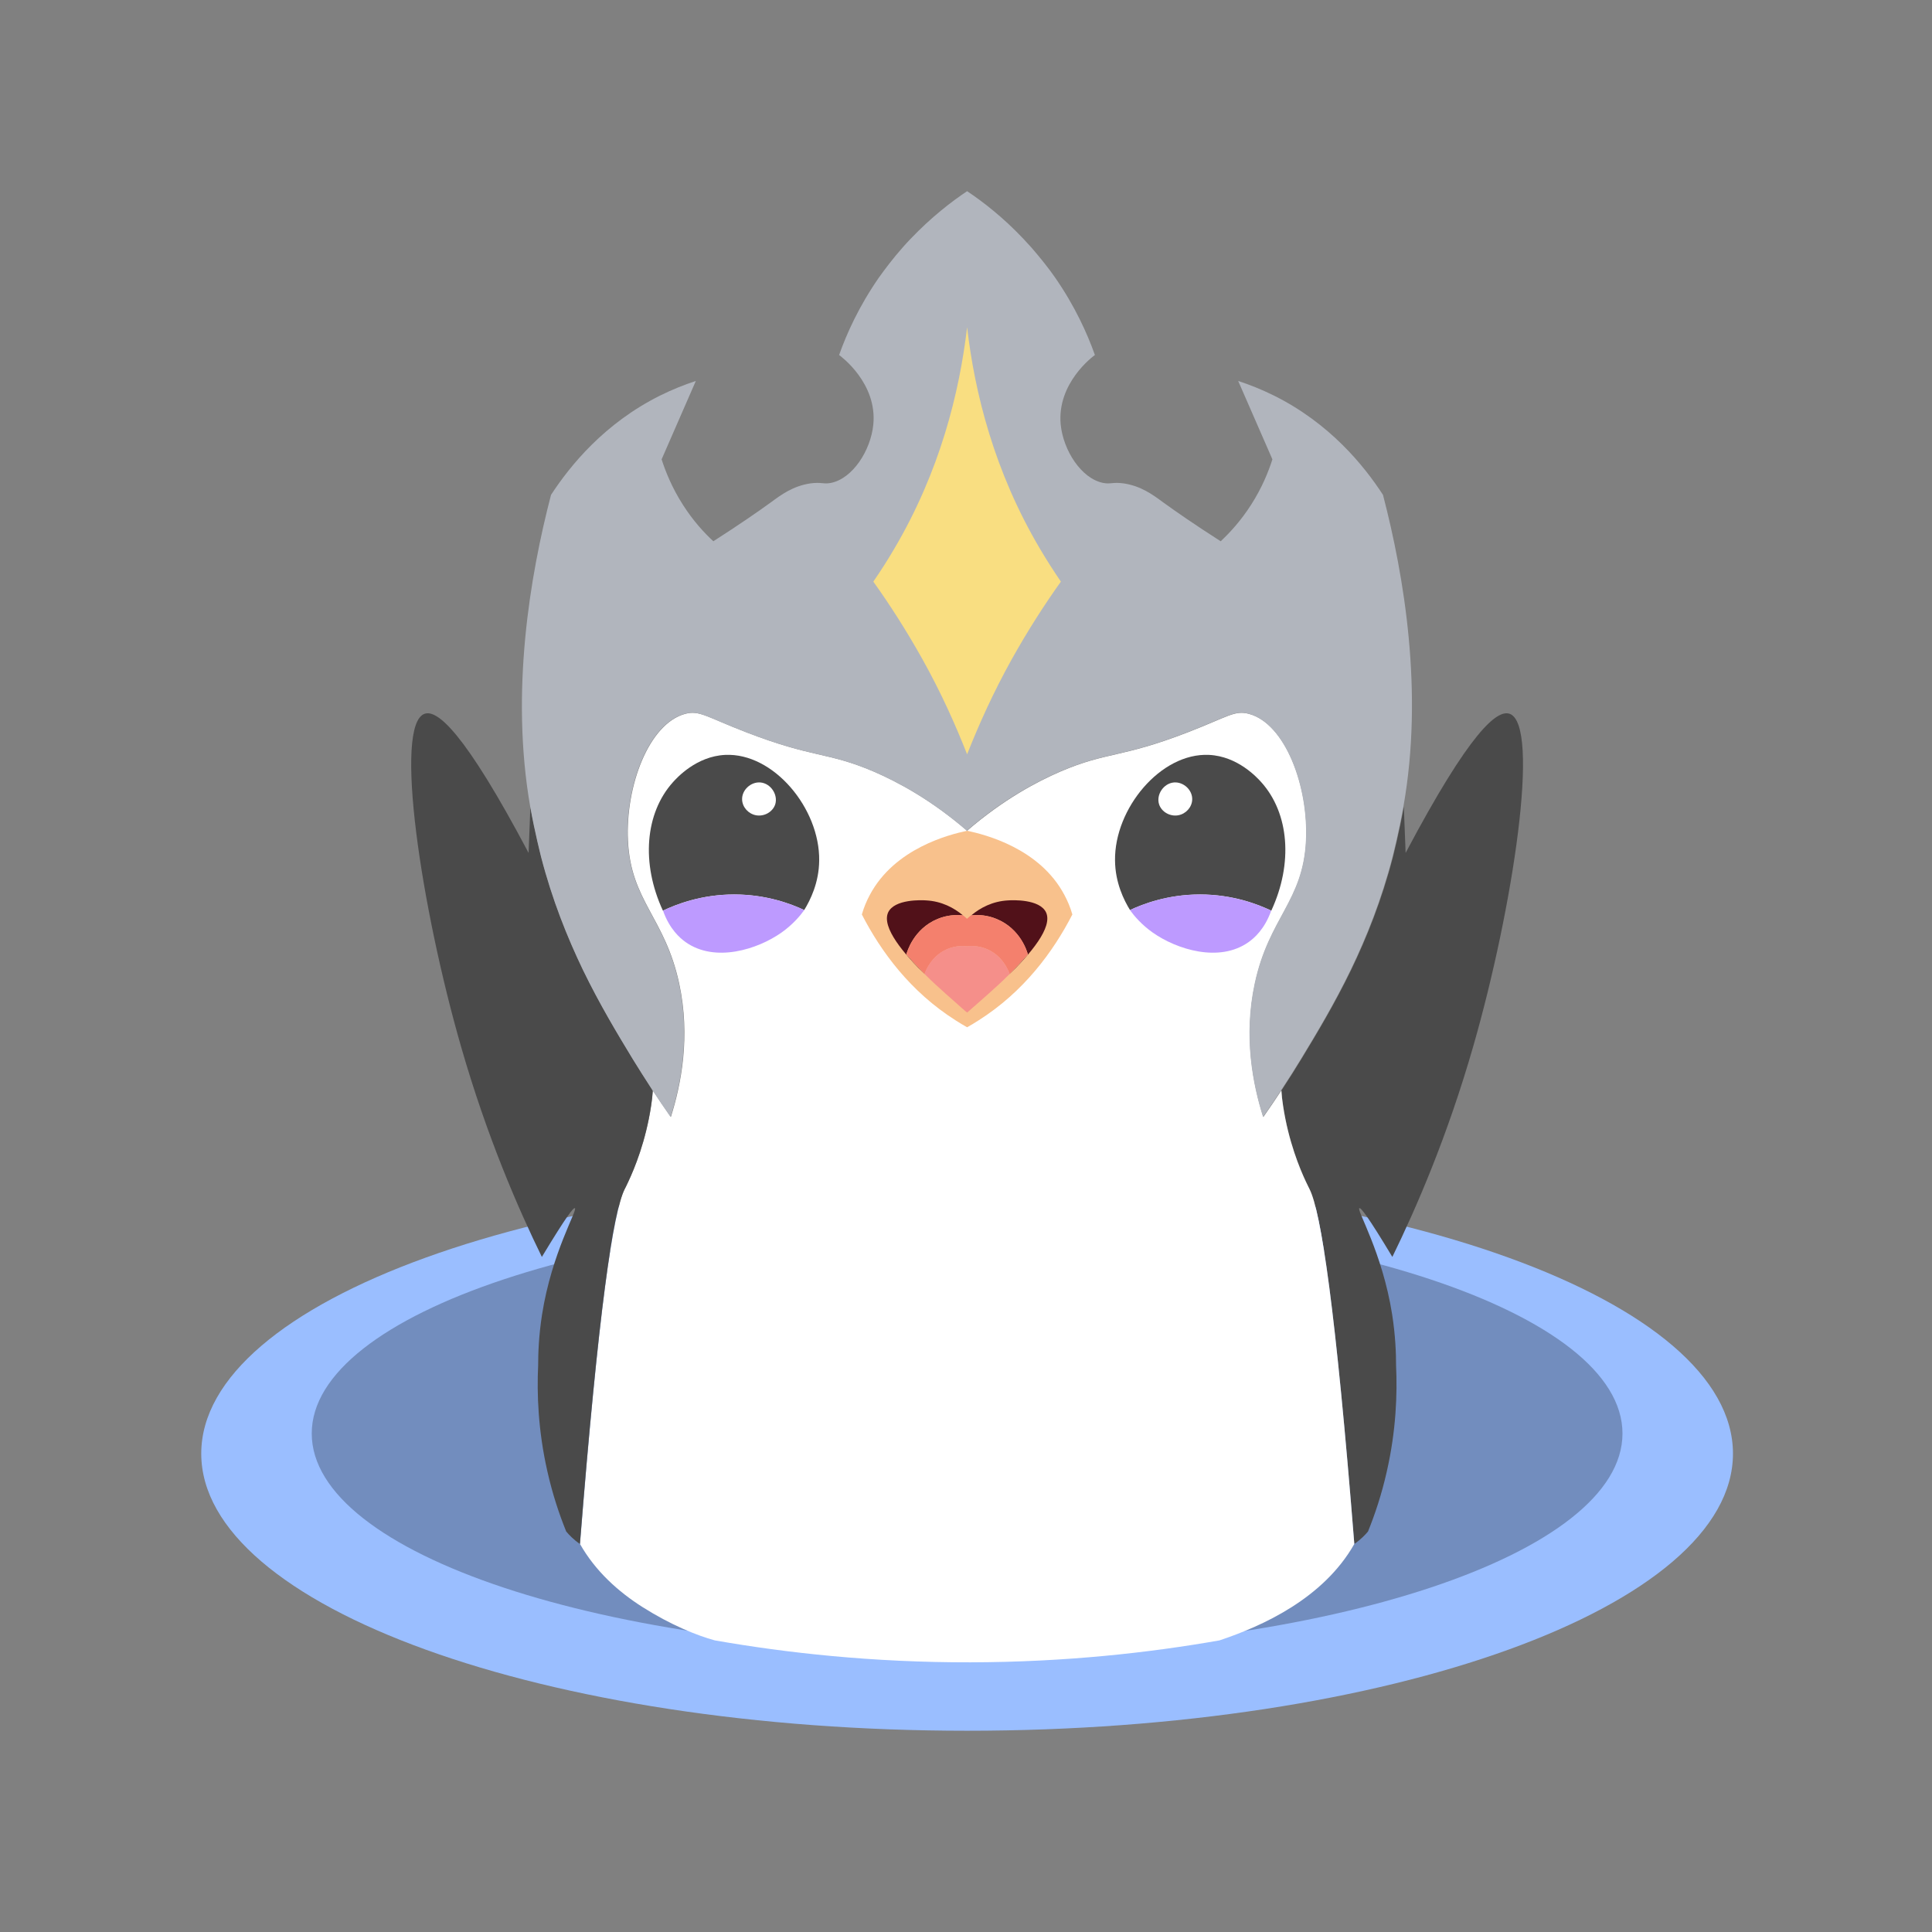 <svg width="192" height="192" viewBox="0 0 192 192" fill="none" xmlns="http://www.w3.org/2000/svg">
<rect x="0" y="0" width="192" height="192" fill="#808080" stroke="none"/>
<g clip-path="url(#clip0)">
<g clip-path="url(#clip1)">
<path d="M96.11 172C138.144 172 172.22 159.67 172.22 144.46C172.22 129.25 138.144 116.92 96.11 116.92C54.076 116.92 20 129.25 20 144.46C20 159.67 54.076 172 96.11 172Z" fill="#9ABEFF"/>
<path d="M96.11 164.12C132.08 164.12 161.24 154.422 161.24 142.46C161.24 130.498 132.08 120.8 96.11 120.8C60.14 120.8 30.98 130.498 30.98 142.46C30.98 154.422 60.14 164.12 96.11 164.12Z" fill="#728DBE"/>
<path d="M135.09 120.07C134.79 120.22 137.38 124.47 138.35 130.63C138.68 132.74 138.74 134.51 138.74 135.71C138.87 138.51 138.75 142.14 137.82 146.23C137.31 148.5 136.64 150.5 135.95 152.2C135.68 152.52 135.25 152.98 134.59 153.44C132.74 130.13 131.29 120.44 130.14 118.16C130.11 118.12 129.97 117.83 129.78 117.42C129.17 116.12 128.05 113.42 127.52 109.9C127.44 109.39 127.38 108.88 127.35 108.37C128.16 107.14 128.82 106.08 129.32 105.26C130.87 102.71 132.62 99.8 134.27 96.4C135.84 93.15 137.32 89.45 138.43 85.17C138.46 85.02 139.06 82.72 139.51 80.17C139.57 81.69 139.63 83.23 139.69 84.76C146.12 72.61 148.78 70.53 150.01 70.93C153.14 71.98 150.34 90.32 146.41 103.98C143.82 113 140.7 120.15 138.37 124.91C135.91 120.82 135.23 119.99 135.09 120.07Z" fill="#4A4A4A"/>
<path d="M134.59 153.44C131.53 158.84 125.49 161.59 121.19 163.02C114.26 164.24 105.91 165.18 96.45 165.2C86.7 165.22 78.12 164.26 71.04 163.02C69.25 162.53 66.69 161.5 63.87 159.72C61.44 158.18 59.17 156.14 57.64 153.44C59.49 130.13 60.94 120.44 62.09 118.16C62.12 118.12 62.26 117.83 62.45 117.42C63.06 116.12 64.18 113.42 64.71 109.9C64.79 109.39 64.85 108.88 64.88 108.37C65.41 109.18 66.01 110.07 66.67 111.01C67.69 107.78 68.64 103.04 67.5 97.74C66.09 91.18 62.7 89.58 62.41 83.54C62.15 78.18 64.46 71.91 68.11 70.94C69.52 70.57 70.19 71.24 74.13 72.76C80.86 75.37 82.18 74.69 86.84 76.68C89.2 77.7 92.5 79.45 96.11 82.56C99.72 79.45 103.02 77.7 105.38 76.68C110.04 74.68 111.36 75.37 118.09 72.76C122.03 71.23 122.7 70.57 124.11 70.94C127.76 71.91 130.06 78.18 129.81 83.54C129.52 89.59 126.13 91.18 124.72 97.74C123.58 103.04 124.53 107.78 125.55 111.01C126.21 110.07 126.81 109.18 127.34 108.37C127.37 108.88 127.43 109.39 127.51 109.9C128.04 113.42 129.16 116.12 129.77 117.42C129.96 117.82 130.1 118.11 130.13 118.16C131.29 120.44 132.74 130.13 134.59 153.44Z" fill="white"/>
<path d="M120.14 75.02C123.02 75.15 124.96 77.31 125.34 77.73C128.12 80.82 128.52 85.81 126.34 90.5C125.04 89.88 122.54 88.89 119.26 88.89C116.05 88.89 113.59 89.83 112.3 90.44C111.69 89.45 110.83 87.72 110.81 85.52C110.74 80.34 115.36 74.8 120.14 75.02Z" fill="#4A4A4A"/>
<path d="M112.29 90.44C112.74 91.06 113.47 91.91 114.56 92.68C116.93 94.35 121.17 95.7 124.09 93.62C124.64 93.23 125.68 92.34 126.33 90.5C125.03 89.88 122.75 89 119.77 88.9C116.31 88.79 113.64 89.81 112.29 90.44Z" fill="#BD9AFF"/>
<path d="M116.66 77.76C117.61 77.68 118.52 78.51 118.48 79.47C118.45 80.23 117.85 80.88 117.1 81.02C116.28 81.17 115.44 80.69 115.19 79.94C114.88 78.98 115.63 77.85 116.66 77.76Z" fill="white"/>
<path d="M106.57 90.88C104.66 94.59 101.74 98.56 97.24 101.41C96.86 101.65 96.49 101.88 96.11 102.09C95.73 101.88 95.36 101.65 94.98 101.41C90.48 98.56 87.56 94.59 85.65 90.88C85.86 90.14 86.14 89.5 86.44 88.94C88.91 84.29 94.36 82.93 96.11 82.56C97.87 82.93 103.32 84.29 105.78 88.94C106.08 89.5 106.36 90.14 106.57 90.88Z" fill="#F8C18C"/>
<path d="M100.13 97.01C100.2 96.93 100.27 96.86 100.34 96.8V96.79C100.99 96.13 101.59 95.48 102.15 94.85C102.08 94.58 101.42 92.31 99.06 91.33C98.13 90.94 97.25 90.89 96.52 90.97C97.41 90.22 98.64 89.56 100.19 89.48C100.6 89.45 103.33 89.33 103.96 90.68C104.63 92.17 102.43 94.77 100.13 97.01Z" fill="#511119"/>
<path d="M57.13 120.07C57.43 120.22 54.84 124.47 53.87 130.63C53.54 132.74 53.48 134.51 53.48 135.71C53.35 138.51 53.47 142.14 54.4 146.23C54.91 148.5 55.58 150.5 56.27 152.2C56.54 152.52 56.97 152.98 57.63 153.44C59.48 130.13 60.93 120.44 62.08 118.16C62.11 118.12 62.25 117.83 62.44 117.42C63.05 116.12 64.17 113.42 64.7 109.9C64.78 109.39 64.84 108.88 64.87 108.37C64.06 107.14 63.4 106.08 62.9 105.26C61.35 102.71 59.6 99.8 57.95 96.4C56.38 93.15 54.9 89.45 53.79 85.17C53.76 85.02 53.16 82.72 52.71 80.17C52.65 81.69 52.59 83.23 52.53 84.76C46.1 72.61 43.44 70.53 42.21 70.93C39.08 71.98 41.88 90.32 45.81 103.98C48.4 113 51.52 120.15 53.85 124.91C56.32 120.82 56.99 119.99 57.13 120.07Z" fill="#4A4A4A"/>
<path d="M137.44 49.18C135.55 46.27 132.15 42.07 126.6 39.31C125.37 38.7 124.18 38.23 123.05 37.86C124.18 40.46 125.31 43.05 126.45 45.65C126.06 46.87 125.42 48.47 124.33 50.17C123.31 51.76 122.21 52.95 121.31 53.79C118.75 52.15 116.91 50.88 115.56 49.9C114.57 49.17 113.4 48.3 111.67 48.04C110.56 47.89 110.37 48.14 109.62 47.99C107.47 47.56 105.67 44.78 105.41 42.19C105.02 38.06 108.64 35.4 108.81 35.28C108.05 33.14 106.83 30.43 104.86 27.59C104.53 27.11 104.19 26.66 103.84 26.22C103.75 26.1 103.66 25.99 103.57 25.88C103.29 25.54 103.02 25.2 102.74 24.88C102.66 24.79 102.58 24.69 102.5 24.6C102.23 24.3 101.96 24.01 101.7 23.73C99.68 21.59 97.67 20.04 96.11 19C94.55 20.04 92.54 21.59 90.5 23.73C90.23 24.01 89.96 24.3 89.7 24.6C89.62 24.69 89.54 24.79 89.46 24.88C89.18 25.2 88.9 25.53 88.63 25.88C88.54 25.99 88.45 26.11 88.36 26.22C88.02 26.66 87.68 27.11 87.34 27.59C85.37 30.43 84.15 33.13 83.39 35.28C83.56 35.41 87.19 38.06 86.79 42.19C86.53 44.78 84.73 47.56 82.58 47.99C81.83 48.14 81.64 47.89 80.53 48.04C78.8 48.3 77.63 49.17 76.64 49.9C75.29 50.88 73.45 52.15 70.89 53.79C69.99 52.96 68.89 51.77 67.87 50.17C66.78 48.47 66.14 46.86 65.75 45.65C66.89 43.05 68.02 40.46 69.15 37.86C68.02 38.23 66.83 38.7 65.6 39.31C60.06 42.07 56.66 46.27 54.76 49.18C52.66 57.24 50.71 68.77 52.69 80.16C53.14 82.71 53.74 85.02 53.77 85.16C54.88 89.44 56.37 93.14 57.93 96.39C59.58 99.79 61.33 102.7 62.88 105.25C63.39 106.07 64.05 107.13 64.85 108.36C65.38 109.17 65.98 110.06 66.64 111C67.66 107.77 68.61 103.03 67.47 97.73C66.06 91.17 62.67 89.57 62.38 83.53C62.12 78.17 64.43 71.9 68.08 70.93C69.49 70.56 70.16 71.23 74.1 72.75C80.83 75.36 82.15 74.68 86.81 76.67C89.17 77.69 92.46 79.43 96.07 82.54L96.08 82.55L96.09 82.54C99.7 79.43 102.99 77.69 105.35 76.67C110.01 74.67 111.33 75.36 118.06 72.75C122 71.22 122.67 70.56 124.08 70.93C127.73 71.9 130.03 78.17 129.78 83.53C129.49 89.58 126.1 91.17 124.69 97.73C123.55 103.03 124.5 107.77 125.52 111C126.18 110.06 126.78 109.17 127.31 108.36C128.12 107.13 128.78 106.07 129.28 105.25C130.83 102.7 132.58 99.79 134.23 96.39C135.8 93.14 137.28 89.44 138.39 85.16C138.42 85.01 139.02 82.71 139.47 80.16C141.49 68.77 139.54 57.25 137.44 49.18Z" fill="#B1B5BD"/>
<path d="M105.43 57.8C103.83 60.04 102.17 62.61 100.55 65.51C98.67 68.89 97.25 72.08 96.11 74.96C94.97 72.08 93.56 68.89 91.67 65.51C90.05 62.61 88.39 60.04 86.79 57.8C87.49 56.78 88.19 55.7 88.85 54.57C93.43 46.82 95.35 38.99 96.11 32.52C96.86 39 98.78 46.82 103.37 54.57C104.04 55.7 104.73 56.78 105.43 57.8Z" fill="#F9DE81"/>
<path d="M72.08 75.02C69.2 75.15 67.26 77.31 66.88 77.73C64.1 80.82 63.7 85.81 65.88 90.5C67.18 89.88 69.68 88.89 72.96 88.89C76.17 88.89 78.63 89.83 79.92 90.44C80.53 89.45 81.39 87.72 81.41 85.52C81.48 80.34 76.87 74.8 72.08 75.02Z" fill="#4A4A4A"/>
<path d="M79.93 90.44C79.48 91.06 78.75 91.91 77.66 92.68C75.29 94.35 71.05 95.7 68.13 93.62C67.58 93.23 66.54 92.34 65.89 90.5C67.19 89.88 69.47 89 72.45 88.9C75.91 88.79 78.58 89.81 79.93 90.44Z" fill="#BD9AFF"/>
<path d="M75.57 77.76C74.62 77.68 73.71 78.51 73.75 79.47C73.78 80.23 74.38 80.88 75.13 81.02C75.95 81.17 76.79 80.69 77.04 79.94C77.34 78.98 76.6 77.85 75.57 77.76Z" fill="white"/>
<path d="M92.09 97.01C92.02 96.93 91.95 96.86 91.88 96.8V96.79C91.23 96.13 90.63 95.48 90.07 94.85C90.14 94.58 90.8 92.31 93.16 91.33C94.09 90.94 94.97 90.89 95.7 90.97C94.81 90.22 93.58 89.56 92.03 89.48C91.62 89.45 88.89 89.33 88.26 90.68C87.6 92.17 89.79 94.77 92.09 97.01Z" fill="#511119"/>
<path d="M102.14 94.85C101.58 95.48 100.98 96.13 100.33 96.79C100.21 96.46 99.66 95.04 98.18 94.37C97.53 94.07 96.82 93.97 96.11 94.04C95.4 93.96 94.69 94.07 94.04 94.37C92.56 95.04 92.01 96.46 91.89 96.79C91.24 96.13 90.64 95.48 90.08 94.85C90.15 94.58 90.81 92.31 93.17 91.33C94.1 90.94 94.98 90.89 95.71 90.97C95.86 91.08 95.98 91.2 96.1 91.31C96.22 91.2 96.35 91.08 96.49 90.97C97.23 90.89 98.11 90.94 99.03 91.33C101.42 92.3 102.08 94.57 102.14 94.85Z" fill="#F4806D"/>
<path d="M100.34 96.78C100.27 96.86 100.2 96.93 100.13 97C100.09 97.03 100.04 97.08 100 97.12C99.92 97.2 99.85 97.28 99.75 97.37C99.6 97.52 99.43 97.68 99.27 97.82C98.51 98.52 97.78 99.17 97.17 99.7C96.79 100.03 96.45 100.34 96.11 100.63C95.77 100.35 95.42 100.04 95.05 99.7C94.44 99.17 93.71 98.52 92.95 97.82C92.79 97.67 92.62 97.52 92.47 97.37C92.38 97.28 92.3 97.2 92.22 97.12C92.18 97.08 92.13 97.03 92.09 97C92.02 96.92 91.95 96.85 91.88 96.79V96.78C92 96.45 92.55 95.03 94.03 94.36C94.68 94.06 95.39 93.96 96.1 94.03C96.81 93.95 97.52 94.06 98.17 94.36C99.67 95.04 100.22 96.46 100.34 96.78Z" fill="#F58F8A"/>
</g>
</g>
<defs>
<clipPath id="clip0">
<rect width="192" height="192" fill="white"/>
</clipPath>
<clipPath id="clip1">
<rect width="152.22" height="153" fill="white" transform="translate(20 19)"/>
</clipPath>
</defs>
</svg>
